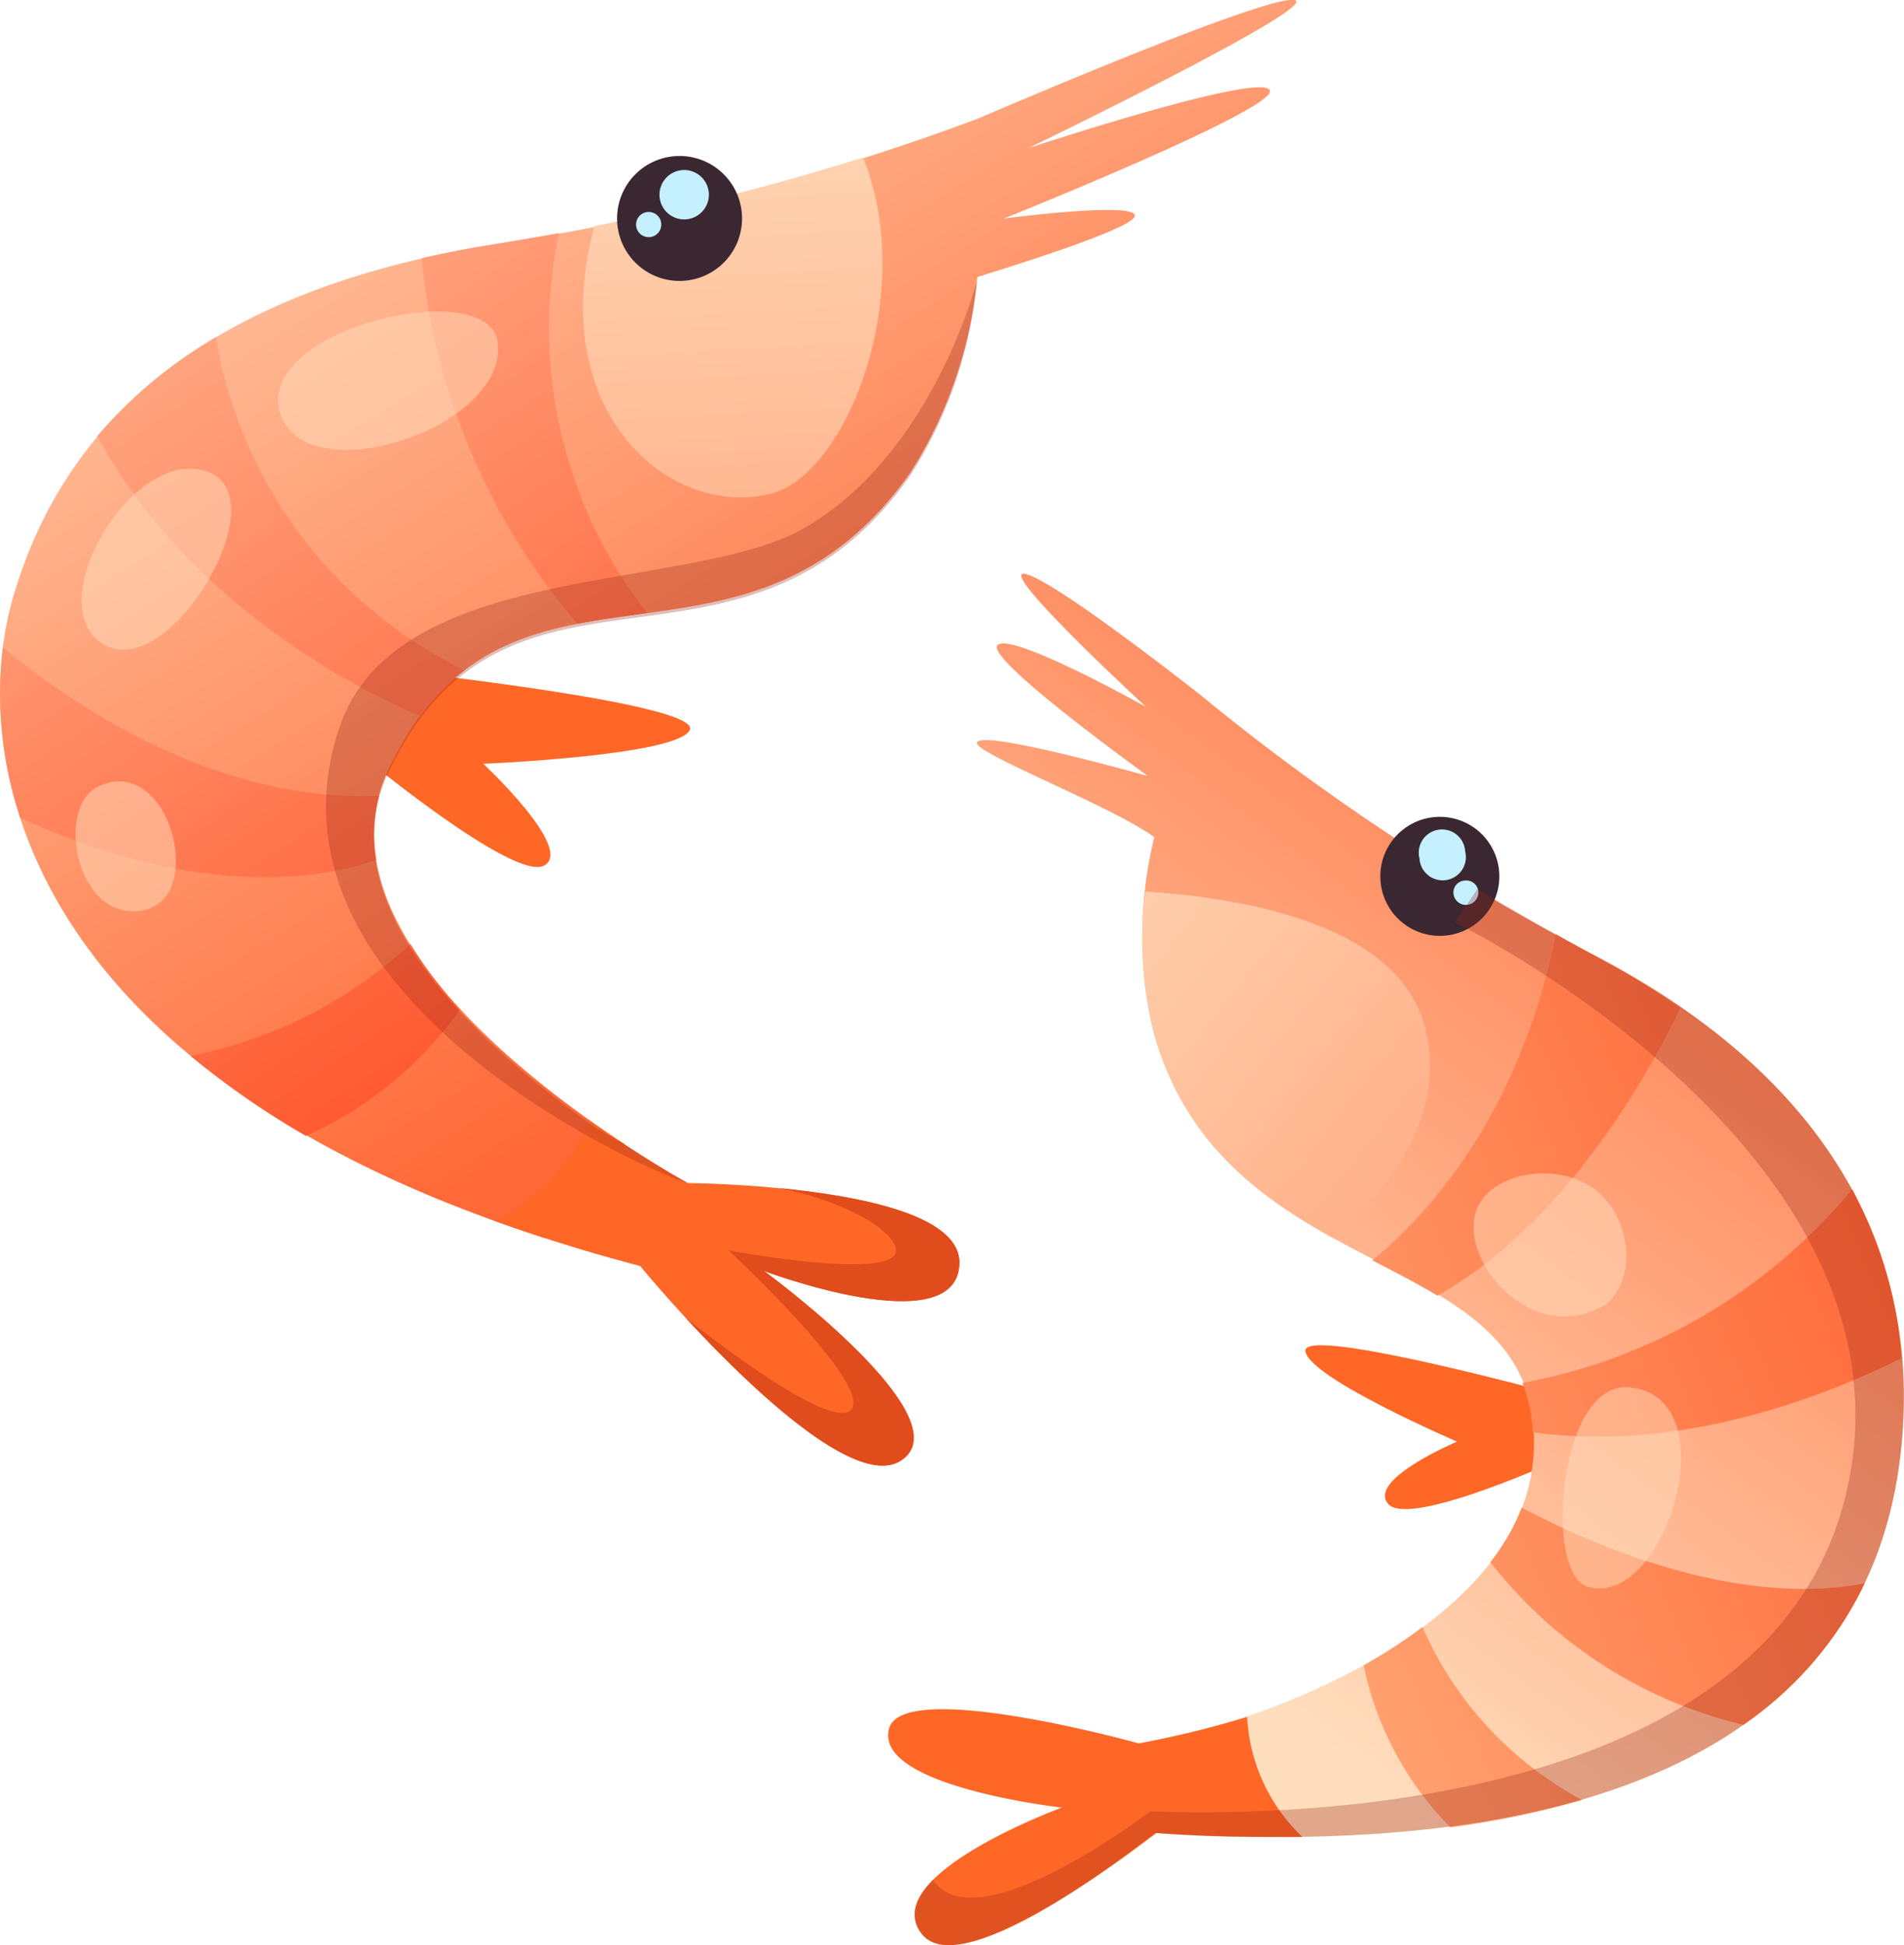 <svg xmlns="http://www.w3.org/2000/svg" xmlns:xlink="http://www.w3.org/1999/xlink" viewBox="0 0 77.1 78.77"><defs><style>.cls-1{isolation:isolate;}.cls-2{fill:#ff6727;}.cls-3{fill:url(#linear-gradient);}.cls-4{fill:url(#linear-gradient-2);}.cls-5{fill:#3b2731;}.cls-6{fill:#c5f0ff;}.cls-7{fill:url(#linear-gradient-3);}.cls-8{fill:url(#linear-gradient-4);}.cls-9{fill:url(#linear-gradient-5);}.cls-10{fill:url(#linear-gradient-6);}.cls-11{fill:#ffdebe;opacity:0.5;}.cls-12{fill:#e04c1c;}.cls-13,.cls-20{fill:#972614;opacity:0.3;}.cls-14{fill:url(#linear-gradient-7);}.cls-15{fill:url(#linear-gradient-8);}.cls-16{fill:url(#linear-gradient-9);}.cls-17{fill:url(#linear-gradient-10);}.cls-18{fill:url(#linear-gradient-11);}.cls-19{fill:url(#linear-gradient-12);}.cls-20{mix-blend-mode:multiply;}</style><linearGradient id="linear-gradient" x1="-3712.1" y1="-2905.7" x2="-3756.22" y2="-2932.33" gradientTransform="translate(2000.55 4322.29) rotate(27.35)" gradientUnits="userSpaceOnUse"><stop offset="0" stop-color="#ff6938"/><stop offset="1" stop-color="#ffdebe"/></linearGradient><linearGradient id="linear-gradient-2" x1="54.56" y1="30.24" x2="52.89" y2="0.69" gradientTransform="translate(-23.84)" gradientUnits="userSpaceOnUse"><stop offset="0" stop-color="#ffa47b"/><stop offset="1" stop-color="#ffdebe"/></linearGradient><linearGradient id="linear-gradient-3" x1="40.2" y1="46.66" x2="19.74" y2="15.54" gradientTransform="translate(-23.84)" gradientUnits="userSpaceOnUse"><stop offset="0" stop-color="#ff542a"/><stop offset="1" stop-color="#ffb18d"/></linearGradient><linearGradient id="linear-gradient-4" x1="40.84" y1="46.24" x2="20.38" y2="15.12" xlink:href="#linear-gradient-3"/><linearGradient id="linear-gradient-5" x1="47.82" y1="41.66" x2="27.36" y2="10.53" xlink:href="#linear-gradient-3"/><linearGradient id="linear-gradient-6" x1="58.21" y1="34.82" x2="37.75" y2="3.7" xlink:href="#linear-gradient-3"/><linearGradient id="linear-gradient-7" x1="379.42" y1="-1336.55" x2="356.31" y2="-1378.41" gradientTransform="matrix(0.99, 0.13, 0.13, -0.99, -127.76, -1345.68)" xlink:href="#linear-gradient"/><linearGradient id="linear-gradient-8" x1="105.23" y1="36.56" x2="61.96" y2="54.38" gradientTransform="translate(-23.84)" gradientUnits="userSpaceOnUse"><stop offset="0" stop-color="#ff5526"/><stop offset="1" stop-color="#ffb583"/></linearGradient><linearGradient id="linear-gradient-9" x1="109.76" y1="47.56" x2="66.49" y2="65.39" xlink:href="#linear-gradient-8"/><linearGradient id="linear-gradient-10" x1="113.18" y1="55.88" x2="69.92" y2="73.7" xlink:href="#linear-gradient-8"/><linearGradient id="linear-gradient-11" x1="113.8" y1="57.38" x2="70.54" y2="75.21" xlink:href="#linear-gradient-8"/><linearGradient id="linear-gradient-12" x1="86.76" y1="51.01" x2="62.38" y2="31.81" xlink:href="#linear-gradient-2"/></defs><title>shrimps</title><g class="cls-1"><g id="Layer_2" data-name="Layer 2"><g id="Layer_3" data-name="Layer 3"><g id="_Group_" data-name="&lt;Group&gt;"><g id="_Group_2" data-name="&lt;Group&gt;"><g id="_Group_3" data-name="&lt;Group&gt;"><g id="_Group_4" data-name="&lt;Group&gt;"><path id="_Path_" data-name="&lt;Path&gt;" class="cls-2" d="M16.67,27.24s11.8,1.29,11.26,2.33-8.36,1.36-8.36,1.36,3.69,3.44,2.47,4.12-7.5-4.54-7.5-4.54Z"/><path id="_Path_2" data-name="&lt;Path&gt;" class="cls-3" d="M25.28,46.33c-4.35-2.86-12.39-9.18-9.54-15.19,4.84-10.19,14.38-2.41,21.12-12a17.72,17.72,0,0,0,2.71-7.92c2.13-.66,6.31-2,6.38-2.47.1-.61-5.3.1-5.3.1S51.92,4.34,51.41,3.64,41.64,6,41.64,6,53.63.2,52.41,0,39.66,4.78,39.66,4.78A97.68,97.68,0,0,1,20,9.9C8,11.83,2.55,17.31.54,24.15c-1.89,6.47.26,19.15,21.56,26A12.08,12.08,0,0,1,25.28,46.33Z"/><path id="_Path_3" data-name="&lt;Path&gt;" class="cls-4" d="M24.07,9.16C22.06,16.56,27,21,31.17,20c3.11-.72,6-8.09,3.78-13.62A106.47,106.47,0,0,1,24.07,9.16Z"/><path id="_Path_4" data-name="&lt;Path&gt;" class="cls-5" d="M29.77,10a2.53,2.53,0,1,1-1.09-3.4A2.53,2.53,0,0,1,29.77,10Z"/><path id="_Path_5" data-name="&lt;Path&gt;" class="cls-6" d="M26.72,9.33a.51.51,0,1,1-.22-.69A.51.51,0,0,1,26.72,9.33Z"/><path id="_Path_6" data-name="&lt;Path&gt;" class="cls-6" d="M28.59,8.35A1,1,0,1,1,28.17,7,1,1,0,0,1,28.59,8.35Z"/><path id="_Path_7" data-name="&lt;Path&gt;" class="cls-2" d="M36.48,59.15c2.63-1.7-5.54-7.68-5.54-7.68s7.78,2.93,7.91-.28-11-3.28-11-3.28a43.84,43.84,0,0,1-4-2.56A7.61,7.61,0,0,1,20,49.43c1.82.66,3.79,1.28,5.93,1.84C25.9,51.27,33.85,60.85,36.48,59.15Z"/><path id="_Path_8" data-name="&lt;Path&gt;" class="cls-7" d="M12.39,46a15.36,15.36,0,0,0,6.23-5.11,18.1,18.1,0,0,1-2-2.66,18.35,18.35,0,0,1-8.9,4.53A33.1,33.1,0,0,0,12.39,46Z"/><path id="_Path_9" data-name="&lt;Path&gt;" class="cls-8" d="M.12,26.23a15.86,15.86,0,0,0,.7,6.89c7.41,3.38,12.36,2.43,14.42,1.7a6.18,6.18,0,0,1,.11-2.6C9.22,32.5,3.7,29.14.12,26.23Z"/><path id="_Path_10" data-name="&lt;Path&gt;" class="cls-9" d="M17,29a8.92,8.92,0,0,1,1.81-1.86A18.33,18.33,0,0,1,8.74,13.66a18.54,18.54,0,0,0-4.8,4C7.5,24.24,14,27.69,17,29Z"/><path id="_Path_11" data-name="&lt;Path&gt;" class="cls-10" d="M23.38,25.26c.92-.18,1.86-.3,2.82-.44A18.75,18.75,0,0,1,22.63,9.44c-.87.16-1.76.31-2.68.46s-2,.35-2.88.56A26.83,26.83,0,0,0,23.38,25.26Z"/><path id="_Path_12" data-name="&lt;Path&gt;" class="cls-11" d="M20.15,13.84c-.36-2.69-9.7-.59-8.83,2.81S20.63,17.37,20.15,13.84Z"/><path id="_Path_13" data-name="&lt;Path&gt;" class="cls-11" d="M8.54,19.16c-3-1.36-7,5.24-4.39,6.91S11.2,20.36,8.54,19.16Z"/><path id="_Path_14" data-name="&lt;Path&gt;" class="cls-11" d="M3.94,31.87c-1.7.86-.86,5.46,1.82,5S6.82,30.41,3.94,31.87Z"/></g><path id="_Path_15" data-name="&lt;Path&gt;" class="cls-12" d="M27.78,53.39c2.52,2.72,6.88,6.94,8.7,5.76,2.63-1.7-5.54-7.68-5.54-7.68s7.78,2.93,7.91-.28c.08-2-4.08-2.76-7.3-3.08,3,.61,4.89,1.92,4.72,2.61-.29,1.12-6.76-.08-6.76-.08s5.66,5.27,5,6.39S28.58,54,27.78,53.39Z"/></g><path id="_Path_16" data-name="&lt;Path&gt;" class="cls-13" d="M27.86,47.91s-1.16-.63-2.78-1.71l-.06,0-.33-.22-.06,0c-.12-.07-.23-.16-.35-.24l-.05,0-.38-.27c-4.44-3.16-10.67-8.81-8.11-14.21,4.84-10.19,14.38-2.41,21.12-12a17.72,17.72,0,0,0,2.71-7.92s-1.82,7.2-7.19,10.15C27.59,24,16,22.74,13.74,29.47,9.93,40.76,27.45,47.92,27.86,47.91Z"/></g><g id="_Group_5" data-name="&lt;Group&gt;"><g id="_Group_6" data-name="&lt;Group&gt;"><g id="_Group_7" data-name="&lt;Group&gt;"><path id="_Path_17" data-name="&lt;Path&gt;" class="cls-2" d="M63.39,56.57S52.7,53.63,52.86,54.72,59,58.38,59,58.38s-3.67,1.55-2.78,2.53S63.39,59,63.39,59Z"/><path id="_Path_18" data-name="&lt;Path&gt;" class="cls-14" d="M48.83,70c4.79-1.24,12.67-5,13.24-10.76C63,50.08,49.86,52.64,46.74,41.9a16.87,16.87,0,0,1,0-8c-1.72-1.25-7.26-3.39-7.18-3.82.1-.58,6.93,1.35,6.93,1.35s-6.75-4.85-6.08-5.32,6,2.52,6,2.52-6.06-5.59-4.91-5.39,7.08,4.88,7.08,4.88A92.69,92.69,0,0,0,64.78,38.8c10.16,5.39,13.06,12.92,12.16,20.25-.78,6.37-5.14,15.68-26.42,15.34A11.49,11.49,0,0,0,48.83,70Z"/><path id="_Path_19" data-name="&lt;Path&gt;" class="cls-5" d="M55.92,35.84a2.41,2.41,0,1,0,2-2.73A2.41,2.41,0,0,0,55.92,35.84Z"/><path id="_Path_20" data-name="&lt;Path&gt;" class="cls-6" d="M58.86,36.21a.49.49,0,1,0,1-.14.49.49,0,0,0-.55-.41A.48.48,0,0,0,58.86,36.21Z"/><path id="_Path_21" data-name="&lt;Path&gt;" class="cls-6" d="M57.48,34.76a.94.94,0,1,0,1.85-.28.94.94,0,1,0-1.85.28Z"/><path id="_Path_22" data-name="&lt;Path&gt;" class="cls-2" d="M37.32,78.31C35.51,75.94,43,73.2,43,73.2s-7.62-.85-7-3.19c.53-2.08,10.11.59,10.11.59a39.9,39.9,0,0,0,4.39-1.07,7.21,7.21,0,0,0,2.24,4.86c-1.84,0-3.8,0-5.9-.16C46.76,74.23,39,80.49,37.32,78.31Z"/></g></g><path id="_Path_23" data-name="&lt;Path&gt;" class="cls-15" d="M63,37.83c.58.33,1.18.65,1.79,1a34.09,34.09,0,0,1,3.25,2c-1.29,2.69-4.64,8.7-9.83,11.64-.82-.49-1.71-.95-2.64-1.43C57.56,49.4,61.48,45.43,63,37.83Z"/><path id="_Path_24" data-name="&lt;Path&gt;" class="cls-16" d="M77,55c-3,1.5-8.9,3.85-14.94,3a5.88,5.88,0,0,0-.41-2A22.56,22.56,0,0,0,75,48.16,17.1,17.1,0,0,1,77,55Z"/><path id="_Path_25" data-name="&lt;Path&gt;" class="cls-17" d="M60.35,63.26a8.61,8.61,0,0,0,1.27-2.21c2,1.07,8.31,4.15,13.89,3.07a14.62,14.62,0,0,1-4.91,5.73A18.37,18.37,0,0,1,60.35,63.26Z"/><path id="_Path_26" data-name="&lt;Path&gt;" class="cls-18" d="M57.6,65.89a14.57,14.57,0,0,0,6.46,7A35.7,35.7,0,0,1,58.73,74a13.12,13.12,0,0,1-3.51-6.56A20.41,20.41,0,0,0,57.6,65.89Z"/><path id="_Path_27" data-name="&lt;Path&gt;" class="cls-19" d="M46.74,41.9a15.11,15.11,0,0,1-.36-5.79c3.56.21,10,1.18,11.25,5.25,1.08,3.49-1.24,6.83-3.66,8.77C51,48.47,48,46.31,46.74,41.9Z"/><path id="_Path_28" data-name="&lt;Path&gt;" class="cls-11" d="M61.65,52.81c-1.41-.8-2.43-2.71-1.78-4,.75-1.45,3.56-1.81,5-.4,1.16,1.14,1.37,3.37.19,4.39A3.14,3.14,0,0,1,61.65,52.81Z"/><path id="_Path_29" data-name="&lt;Path&gt;" class="cls-11" d="M64.3,64.26c-1.8-.51-1.21-8.33,1.66-8.08C70.07,56.53,67.45,65.16,64.3,64.26Z"/><path id="_Path_30" data-name="&lt;Path&gt;" class="cls-20" d="M64.78,38.8c10.16,5.39,13.06,12.92,12.16,20.25C76.18,65.27,72,74.29,52,74.39q-.68,0-1.38,0h-.1c-1.2,0-2.45-.07-3.76-.16,0,0-7.78,6.26-9.44,4.08-.56-.72-.24-1.48.46-2.19,1.74,2.64,8.8-2.77,8.8-2.77,2.35.09,24.15.92,28-12.2C78.65,47,58.91,37.35,58.91,37.35L59.83,36C61.35,36.92,63,37.86,64.78,38.8Z"/></g></g></g></g></g></svg>